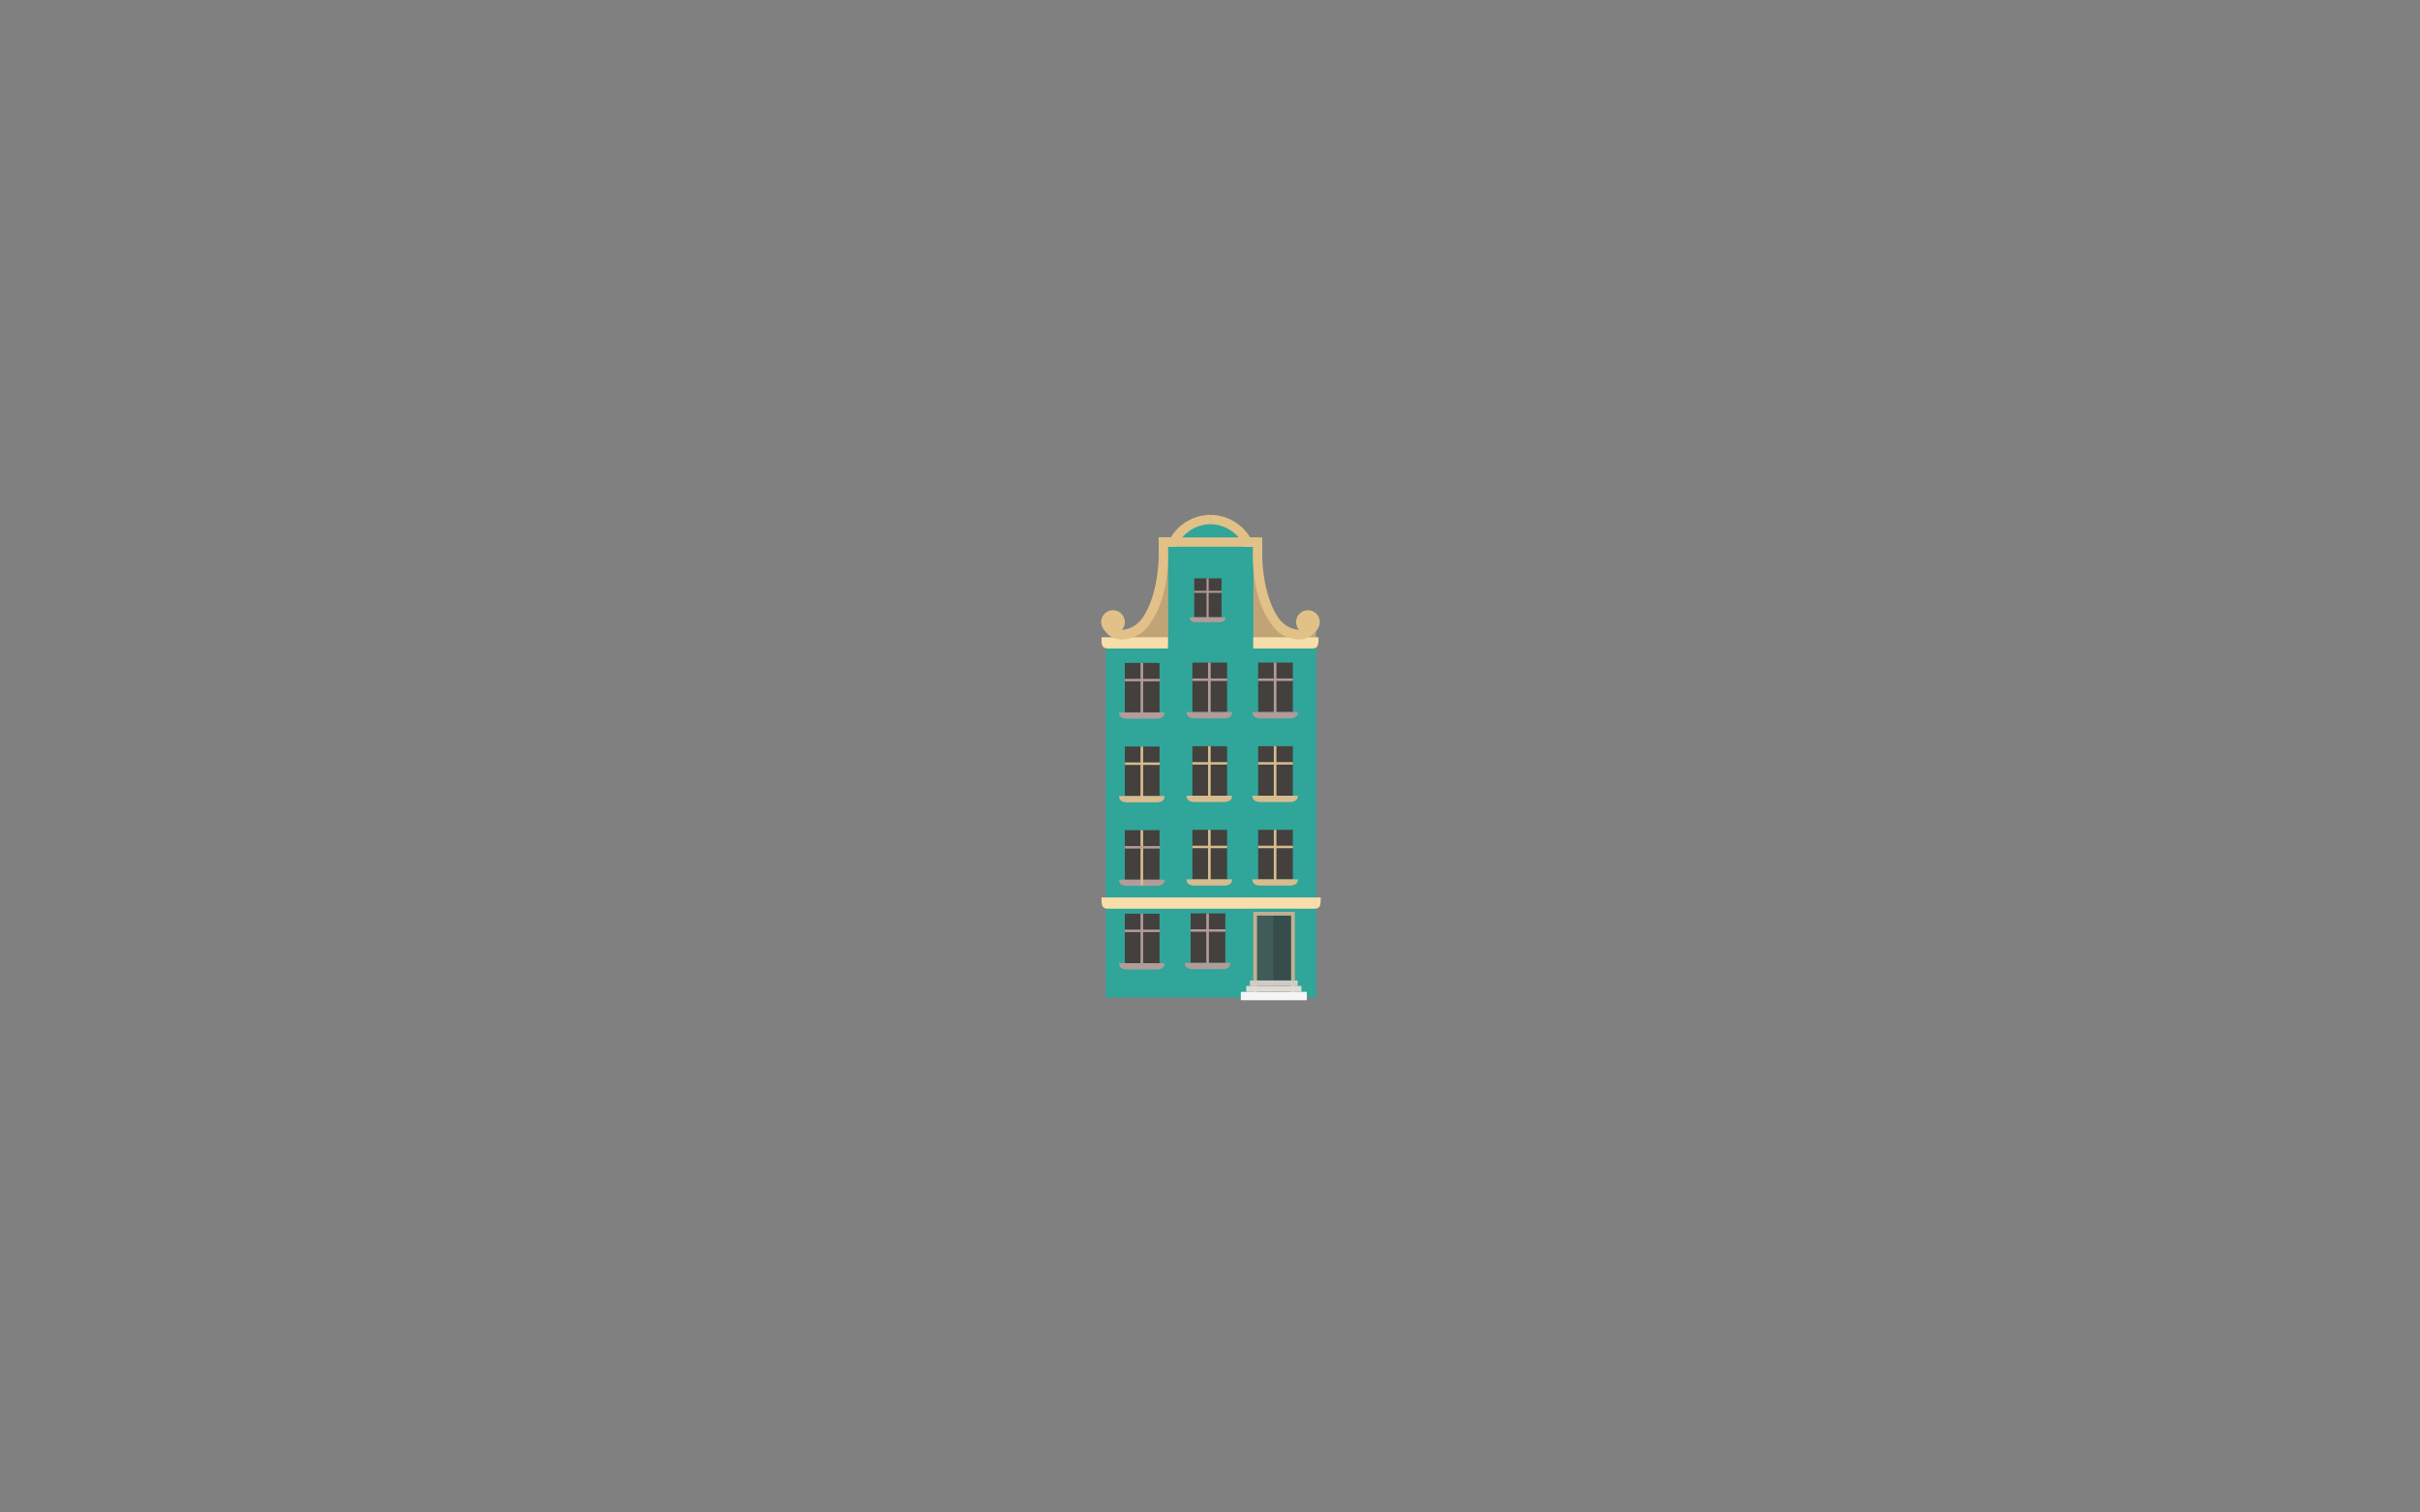 <?xml version="1.0" encoding="utf-8"?>
<!-- Generator: Adobe Illustrator 16.0.0, SVG Export Plug-In . SVG Version: 6.00 Build 0)  -->
<!DOCTYPE svg PUBLIC "-//W3C//DTD SVG 1.1//EN" "http://www.w3.org/Graphics/SVG/1.1/DTD/svg11.dtd">
<svg version="1.1" id="Layer_1" xmlns="http://www.w3.org/2000/svg" xmlns:xlink="http://www.w3.org/1999/xlink" x="0px" y="0px"
	 width="1280px" height="800px" viewBox="0 0 1280 800" enable-background="new 0 0 1280 800" xml:space="preserve">
<rect x="0" y="0" width="1280" height="800" fill="#808080" stroke="none"/>
<g>
	<path fill="#30A599" d="M674.376,327.691c-8.834-13.254-8.736-33.588-8.736-33.588v-7.531h-5.354
		c-3.727-7.102-11.166-11.948-19.745-11.948c-8.576,0-16.015,4.847-19.742,11.948h-5.354v7.531c0,0,0.097,20.334-8.737,33.588
		c-8.868,13.307-21.855,11.717-21.855,11.717v188.248h54.986h1.408h54.988V339.408C696.234,339.408,683.248,340.998,674.376,327.691
		z"/>
	<path fill="#C1A476" d="M584.852,341.098h33.031v-48.989l-2.474-0.208c-0.184,5.748-1.34,23.842-8.702,34.528
		c-8.102,11.765-19.631,11.501-21.566,11.368l-0.289,0.436V341.098z"/>
	<path fill="#C1A476" d="M674.376,326.429c-7.18-10.429-8.459-27.921-8.686-34.102l-2.733-0.219v48.866l33.109,1.015v-8.808
		l-0.594-0.91C692.576,332.367,681.971,337.459,674.376,326.429z"/>
	<circle fill="#E2C188" cx="691.792" cy="329.023" r="6.268"/>
	<path fill="#F7DDA9" d="M617.732,342.996h-31.918c-3.28,0-3.218-2.658-3.218-5.938l0,0h35.136V342.996z"/>
	<path fill="#F7DDA9" d="M640.541,474.707h-1.118h-56.826c0,3.28-0.062,5.939,3.218,5.939h53.608h1.118h54.816
		c3.278,0,3.218-2.659,3.218-5.939H640.541z"/>
	<path fill="#F7DDA9" d="M662.886,342.996h31.353c3.227,0,3.163-2.658,3.163-5.938l0,0h-34.516V342.996z"/>
	<path fill="#E2C188" d="M692.286,331.201c-2.475,3.299-11.405,2.693-16.347-4.719c-8.306-12.461-8.32-31.97-8.32-32.217v-10.004
		h-6.385c-4.458-7.373-12.392-11.902-21.07-11.943v4.949c7.34,0.043,14.015,4.101,17.436,10.619l0.697,1.322h4.375v5.047
		c-0.007,1.022-0.351,21.488,9.15,34.971c3.302,4.686,5.291,6.758,11.765,8.58c5.164,1.455,12.166-0.502,13.814-7.266
		L692.286,331.201z"/>
	<circle fill="#E2C188" cx="588.699" cy="329.023" r="6.268"/>
	<path fill="#E2C188" d="M588.206,331.201c2.474,3.299,11.405,2.693,16.346-4.719c8.307-12.461,8.32-31.97,8.32-32.217v-10.004
		h6.386c4.458-7.373,12.394-11.902,21.07-11.943v4.949c-7.341,0.043-14.013,4.101-17.436,10.619l-0.695,1.322h-4.378v5.047
		c0.006,1.022,0.353,21.488-9.149,34.971c-3.3,4.686-5.288,6.758-11.767,8.58c-5.163,1.455-12.162-0.502-13.812-7.266
		L588.206,331.201z"/>
	<g>
		<g>
			<g>
				<g>
					<rect x="594.972" y="350.641" fill="#43403D" width="18.34" height="26.199"/>
					<path fill="#B29B9B" d="M591.903,376.811c0,0.027-0.006,0.047-0.006,0.077c0,2.38,1.929,3.252,4.301,3.252h15.482
						c2.381,0,4.304-0.872,4.304-3.252c0-0.03-0.002-0.05-0.002-0.077H591.903z"/>
				</g>
				<rect x="603.247" y="350.641" fill="#B29B9B" width="1.385" height="29.146"/>
			</g>
			<rect x="594.99" y="359.047" fill="#B29B9B" width="18.382" height="1.312"/>
		</g>
		<g>
			<g>
				<g>
					<rect x="630.684" y="350.465" fill="#43403D" width="18.34" height="26.2"/>
					<path fill="#B29B9B" d="M627.612,376.635c0,0.027-0.005,0.045-0.005,0.075c0,2.382,1.931,3.254,4.302,3.254h15.482
						c2.382,0,4.304-0.872,4.304-3.254c0-0.03-0.004-0.048-0.004-0.075H627.612z"/>
				</g>
				<rect x="638.958" y="350.465" fill="#B29B9B" width="1.389" height="29.145"/>
			</g>
			<rect x="630.701" y="358.87" fill="#B29B9B" width="18.384" height="1.313"/>
		</g>
		<g>
			<g>
				<g>
					<rect x="665.475" y="350.465" fill="#43403D" width="18.337" height="26.2"/>
					<path fill="#B29B9B" d="M662.401,376.635c0,0.027-0.007,0.045-0.007,0.075c0,2.382,1.93,3.254,4.305,3.254h15.48
						c2.383,0,4.303-0.872,4.303-3.254c0-0.03-0.002-0.048-0.002-0.075H662.401z"/>
				</g>
				<rect x="673.747" y="350.465" fill="#B29B9B" width="1.387" height="29.145"/>
			</g>
			<rect x="665.491" y="358.87" fill="#B29B9B" width="18.381" height="1.313"/>
		</g>
	</g>
	<g>
		<g>
			<g>
				<rect x="631.681" y="305.911" fill="#43403D" width="14.415" height="20.595"/>
				<path fill="#B29B9B" d="M629.263,326.484c0,0.021-0.004,0.035-0.004,0.06c0,1.87,1.52,2.556,3.387,2.556h12.168
					c1.872,0,3.385-0.686,3.385-2.556c0-0.024-0.006-0.038-0.006-0.06H629.263z"/>
			</g>
			<rect x="638.183" y="305.911" fill="#B29B9B" width="1.093" height="22.912"/>
		</g>
		<rect x="631.692" y="312.518" fill="#B29B9B" width="14.451" height="1.035"/>
	</g>
	<g>
		<g>
			<g>
				<g>
					<rect x="594.972" y="394.871" fill="#43403D" width="18.34" height="26.199"/>
					<path fill="#D6BC8E" d="M591.903,421.039c0,0.029-0.006,0.047-0.006,0.078c0,2.379,1.929,3.251,4.301,3.251h15.482
						c2.381,0,4.304-0.872,4.304-3.251c0-0.031-0.002-0.049-0.002-0.078H591.903z"/>
				</g>
				<rect x="603.247" y="394.871" fill="#D6BC8E" width="1.385" height="29.146"/>
			</g>
			<rect x="594.99" y="403.275" fill="#D6BC8E" width="18.382" height="1.312"/>
		</g>
		<g>
			<g>
				<g>
					<rect x="630.684" y="394.694" fill="#43403D" width="18.34" height="26.198"/>
					<path fill="#D6BC8E" d="M627.612,420.864c0,0.027-0.005,0.046-0.005,0.075c0,2.381,1.931,3.254,4.302,3.254h15.482
						c2.382,0,4.304-0.873,4.304-3.254c0-0.029-0.004-0.048-0.004-0.075H627.612z"/>
				</g>
				<rect x="638.958" y="394.694" fill="#D6BC8E" width="1.389" height="29.146"/>
			</g>
			<rect x="630.701" y="403.1" fill="#D6BC8E" width="18.384" height="1.312"/>
		</g>
		<g>
			<g>
				<g>
					<rect x="665.475" y="394.694" fill="#43403D" width="18.337" height="26.198"/>
					<path fill="#D6BC8E" d="M662.401,420.864c0,0.027-0.007,0.046-0.007,0.075c0,2.381,1.93,3.254,4.305,3.254h15.48
						c2.383,0,4.303-0.873,4.303-3.254c0-0.029-0.002-0.048-0.002-0.075H662.401z"/>
				</g>
				<rect x="673.747" y="394.694" fill="#D6BC8E" width="1.387" height="29.146"/>
			</g>
			<rect x="665.491" y="403.1" fill="#D6BC8E" width="18.381" height="1.312"/>
		</g>
	</g>
	<g>
		<g>
			<g>
				<g>
					<rect x="594.972" y="439.1" fill="#43403D" width="18.34" height="26.2"/>
					<path fill="#B29B9B" d="M591.903,465.27c0,0.028-0.006,0.047-0.006,0.076c0,2.381,1.929,3.252,4.301,3.252h15.482
						c2.381,0,4.304-0.871,4.304-3.252c0-0.029-0.002-0.048-0.002-0.076H591.903z"/>
				</g>
				<rect x="603.247" y="439.1" fill="#D6BC8E" width="1.385" height="29.146"/>
			</g>
			<rect x="594.99" y="447.506" fill="#B29B9B" width="18.382" height="1.312"/>
		</g>
		<g>
			<g>
				<g>
					<rect x="630.684" y="438.924" fill="#43403D" width="18.34" height="26.198"/>
					<path fill="#D6BC8E" d="M627.612,465.094c0,0.025-0.005,0.045-0.005,0.075c0,2.382,1.931,3.254,4.302,3.254h15.482
						c2.382,0,4.304-0.872,4.304-3.254c0-0.03-0.004-0.05-0.004-0.075H627.612z"/>
				</g>
				<rect x="638.958" y="438.924" fill="#D6BC8E" width="1.389" height="29.145"/>
			</g>
			<rect x="630.701" y="447.328" fill="#D6BC8E" width="18.384" height="1.312"/>
		</g>
		<g>
			<g>
				<g>
					<rect x="665.475" y="438.924" fill="#43403D" width="18.337" height="26.198"/>
					<path fill="#D6BC8E" d="M662.401,465.094c0,0.025-0.007,0.045-0.007,0.075c0,2.382,1.93,3.254,4.305,3.254h15.48
						c2.383,0,4.303-0.872,4.303-3.254c0-0.03-0.002-0.05-0.002-0.075H662.401z"/>
				</g>
				<rect x="673.747" y="438.924" fill="#D6BC8E" width="1.387" height="29.145"/>
			</g>
			<rect x="665.491" y="447.328" fill="#D6BC8E" width="18.381" height="1.312"/>
		</g>
	</g>
	<g>
		<g>
			<g>
				<rect x="594.972" y="483.297" fill="#43403D" width="18.34" height="26.199"/>
				<path fill="#B29B9B" d="M591.903,509.467c0,0.027-0.006,0.045-0.006,0.075c0,2.381,1.929,3.252,4.301,3.252h15.482
					c2.381,0,4.304-0.871,4.304-3.252c0-0.03-0.002-0.048-0.002-0.075H591.903z"/>
			</g>
			<rect x="603.247" y="483.297" fill="#B29B9B" width="1.385" height="29.145"/>
		</g>
		<rect x="594.99" y="491.7" fill="#B29B9B" width="18.382" height="1.313"/>
	</g>
	<g>
		<g>
			<g>
				<rect x="629.762" y="483.119" fill="#43403D" width="18.338" height="26.199"/>
				<path fill="#B29B9B" d="M626.691,509.289c0,0.027-0.007,0.047-0.007,0.076c0,2.381,1.931,3.253,4.302,3.253h15.483
					c2.381,0,4.303-0.872,4.303-3.253c0-0.029-0.005-0.049-0.005-0.076H626.691z"/>
			</g>
			<rect x="638.035" y="483.119" fill="#B29B9B" width="1.388" height="29.146"/>
		</g>
		<rect x="629.778" y="491.524" fill="#B29B9B" width="18.385" height="1.313"/>
	</g>
	<rect x="612.872" y="284.262" fill="#E2C188" width="52.768" height="4.921"/>
	<rect x="663.876" y="483.297" fill="#405B59" width="20.002" height="44.359"/>
	<rect x="673.531" y="483.297" fill="#364D4B" width="10.347" height="38.342"/>
	<path fill="#C1B093" d="M684.87,528.646h-21.984v-46.341h21.984V528.646z M664.867,526.667h18.021v-42.382h-18.021V526.667z"/>
	<rect x="661.093" y="518.59" fill="#D1CBC7" width="25.33" height="2.916"/>
	<rect x="659.159" y="521.506" fill="#E0DAD5" width="29.198" height="3.063"/>
	<rect x="656.296" y="524.63" fill="#F5F5F5" width="34.921" height="4.417"/>
</g>
</svg>
